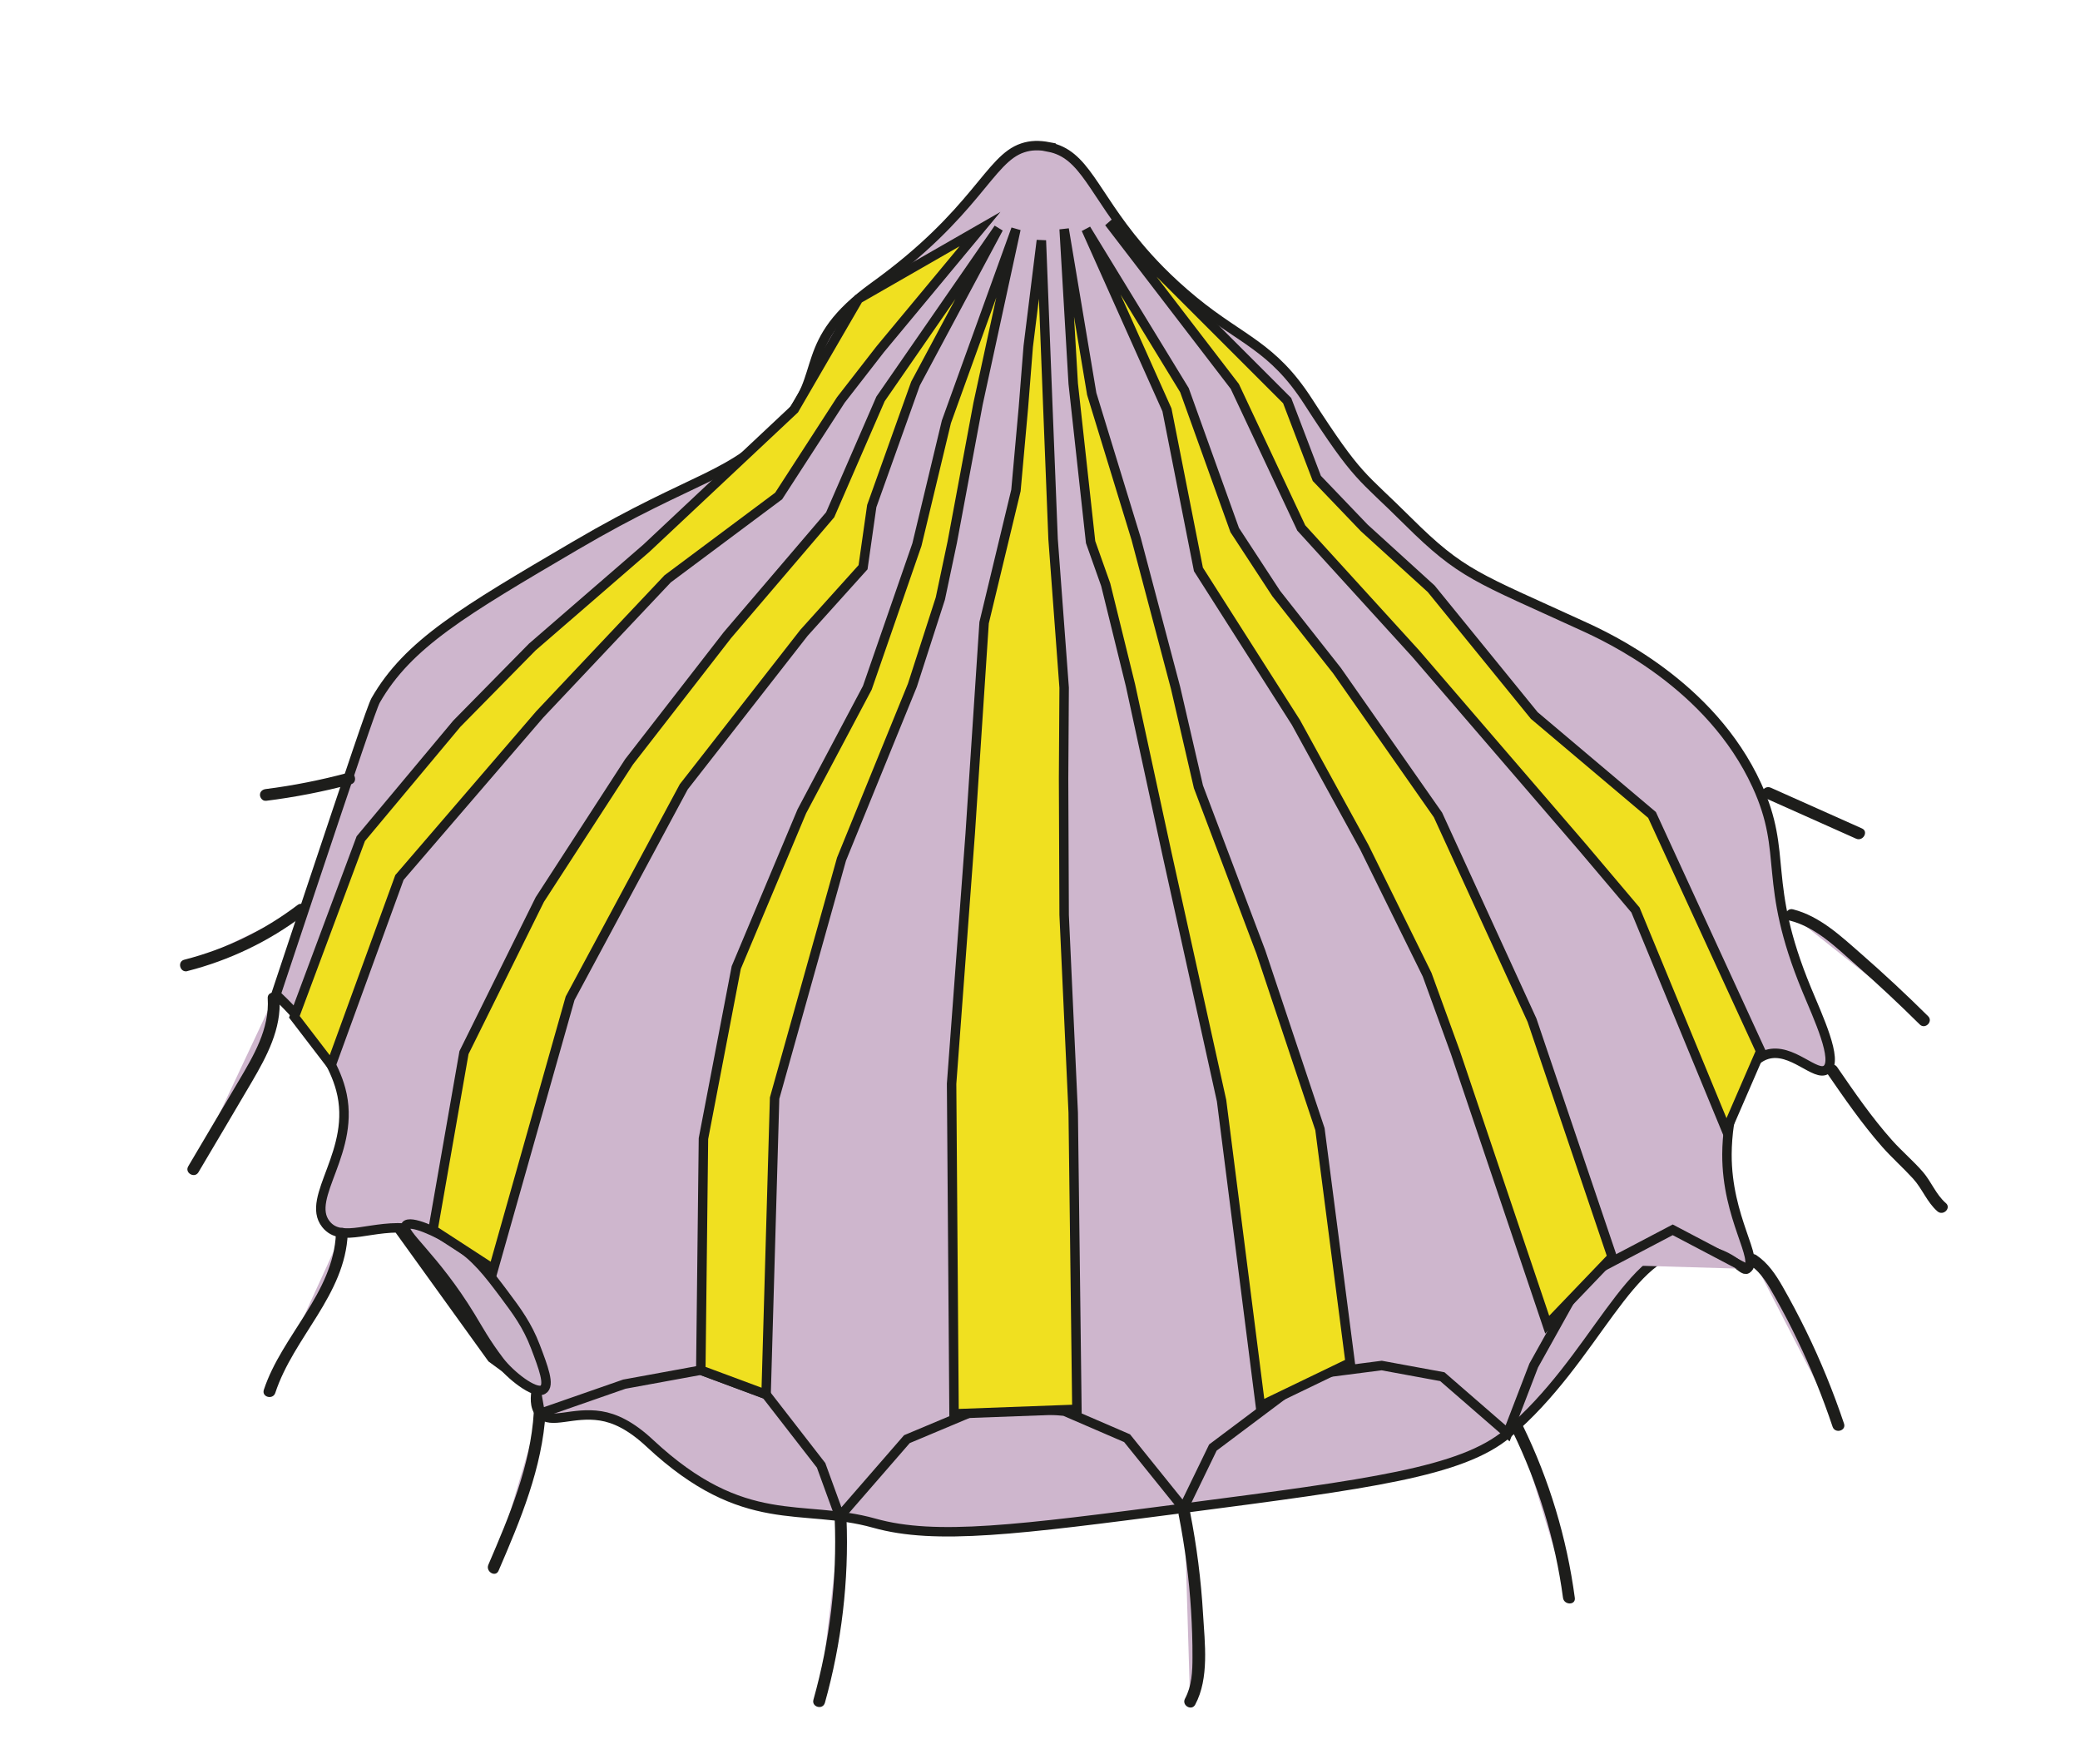 <?xml version="1.0" encoding="UTF-8"?><svg id="Layer_4" xmlns="http://www.w3.org/2000/svg" width="220.11" height="186.62" viewBox="0 0 220.11 186.62"><defs><style>.cls-1,.cls-2{fill:#ceb6cd;}.cls-3{fill:#1d1d1b;}.cls-4{fill:#f0e020;}.cls-4,.cls-5,.cls-2{stroke:#1d1d1b;stroke-miterlimit:10;}.cls-5{fill:#cbb5cb;}</style></defs><path class="cls-2" d="m110.99,15.54c-1.06-.2-1.9-.18-2.77.11-3.57,1.18-4.86,6.86-15.7,14.66-8.31,5.98-4.9,9.32-9.5,14.25-5.77,6.19-9.07,5.51-22.16,13.19-11.78,6.92-17.68,10.37-21.11,16.36-.38.67-2.54,7.13-6.86,20.05-1,2.99-3.69,11.08-3.69,11.08,0,0,5.47,4.84,6.86,10.03,1.74,6.51-3.8,11.43-1.58,14.25,1.67,2.13,4.93-.06,9.13.49.97.13,2,.4,3.06.91,5.69,2.72,10.65,11.18,10.07,16.21-.06.53-.26,1.71.43,2.43,1.14,1.21,3.44-.22,6.41.26,1.44.23,3.14.98,5.2,2.91,10.03,9.35,16.05,6.28,23.74,8.44,6.51,1.83,15.25.69,32.71-1.58,19.63-2.56,29.45-3.83,34.3-7.91,9.35-7.87,12.93-19.89,19.67-19.54,4.06.21,5.13,2.48,5.66,2.13,1.42-.94-2.14-5.33-2.11-12.14.02-3.95,1.22-9.62,4.22-10.55,2.63-.81,5.19,2.46,6.33,1.58,1.24-.96-.9-5.52-2.11-8.44-4.78-11.57-1.89-14.26-5.28-21.63-4.89-10.66-15.79-15.66-18.47-16.88-11.11-5.1-12.74-5.38-18.47-11.08-5.01-4.99-5.15-4.29-10.55-12.66-3.77-5.84-7.01-6.45-12.08-10.6-2.82-2.31-4.7-4.38-5.86-5.76-4.85-5.74-5.68-9.82-9.5-10.55Z"/><polyline class="cls-2" points="42.27 130.13 52.05 143.7 56.74 147.13 57.17 149.56 66.07 146.46 74.16 144.98 81.07 147.55 86.89 155.05 88.86 160.46 95.97 152.28 104.66 148.63 112.65 149.32 119.27 152.18 125.24 159.59 128.35 153.17 138.61 145.47 146.21 144.49 152.63 145.67 159.54 151.67 162.3 144.49 167.53 135.11 177.01 130.13 184.86 134.26"/><path class="cls-1" d="m57.12,149.41c-.31,5.75-2.62,11.19-4.89,16.48"/><path class="cls-3" d="m56.49,149.41c-.34,5.69-2.59,10.99-4.81,16.16-.31.73.76,1.37,1.08.63,2.32-5.38,4.63-10.87,4.98-16.79.05-.8-1.2-.8-1.25,0h0Z"/><path class="cls-1" d="m36.17,130.52c-.09,3.09-1.58,5.96-3.22,8.58s-3.49,5.17-4.43,8.12"/><path class="cls-3" d="m35.55,130.52c-.26,6.3-5.73,10.78-7.63,16.54-.25.77.95,1.09,1.21.33,1.95-5.93,7.4-10.34,7.67-16.87.03-.8-1.22-.8-1.25,0h0Z"/><path class="cls-1" d="m28.96,105.63c.26,3.14-1.4,6.08-3,8.78-1.83,3.1-3.67,6.21-5.5,9.31"/><path class="cls-3" d="m28.33,105.63c.21,3.24-1.5,6.09-3.09,8.78-1.77,3-3.55,6-5.32,9-.41.69.67,1.32,1.08.63,1.89-3.19,3.78-6.38,5.66-9.58,1.58-2.7,3.13-5.6,2.92-8.83-.05-.8-1.3-.8-1.25,0h0Z"/><path class="cls-1" d="m19.67,102.14c4.39-1.1,8.55-3.1,12.14-5.85"/><path class="cls-3" d="m19.83,102.75c4.44-1.13,8.64-3.14,12.29-5.91.63-.48.01-1.57-.63-1.08-3.57,2.71-7.64,4.68-11.99,5.79-.78.2-.45,1.4.33,1.21h0Z"/><path class="cls-1" d="m28.13,84.11c2.98-.37,5.93-.95,8.83-1.73"/><path class="cls-3" d="m28.13,84.74c3.04-.38,6.04-.96,9-1.75.78-.21.45-1.41-.33-1.21-2.85.76-5.74,1.34-8.67,1.71-.34.04-.62.26-.62.62,0,.31.29.67.62.62h0Z"/><path class="cls-1" d="m86.69,180.03c1.78-6.26,2.54-12.81,2.27-19.31"/><path class="cls-3" d="m87.29,180.19c1.77-6.33,2.55-12.91,2.29-19.48-.03-.8-1.28-.81-1.25,0,.26,6.47-.5,12.91-2.25,19.14-.22.78.99,1.11,1.21.33h0Z"/><path class="cls-1" d="m125.34,160.19c.99,5,1.48,10.1,1.47,15.2,0,1.6-.08,3.28-.87,4.66"/><path class="cls-3" d="m124.74,160.35c.65,3.32,1.09,6.68,1.3,10.07.1,1.65.16,3.31.15,4.97,0,1.5-.07,3-.79,4.35-.38.71.7,1.34,1.08.63,1.5-2.8,1.01-6.51.83-9.57-.21-3.62-.67-7.22-1.37-10.78-.15-.79-1.36-.45-1.21.33h0Z"/><path class="cls-1" d="m166.02,169.07c-.82-6.22-2.66-12.3-5.42-17.92"/><path class="cls-3" d="m166.65,169.07c-.85-6.34-2.7-12.48-5.51-18.24-.35-.72-1.43-.09-1.08.63,2.7,5.54,4.52,11.49,5.34,17.61.11.79,1.36.8,1.25,0h0Z"/><path class="cls-1" d="m194.54,150.8c-1.67-4.99-3.84-9.82-6.45-14.39-.67-1.16-1.4-2.35-2.53-3.06"/><path class="cls-3" d="m195.14,150.64c-1.13-3.36-2.47-6.65-4.03-9.84-.78-1.59-1.61-3.16-2.49-4.7-.73-1.27-1.53-2.46-2.76-3.29-.67-.45-1.3.63-.63,1.08,1.22.82,1.92,2.15,2.63,3.4.82,1.45,1.59,2.93,2.31,4.43,1.45,3,2.7,6.09,3.76,9.25.26.76,1.46.43,1.21-.33h0Z"/><path class="cls-1" d="m193.87,113.22c2.33,3.39,4.68,6.8,7.62,9.67.7.68,1.44,1.34,2.01,2.13.65.91,1.09,2.01,1.97,2.71"/><path class="cls-3" d="m193.33,113.54c1.84,2.67,3.69,5.35,5.83,7.79,1.04,1.18,2.22,2.22,3.28,3.38.98,1.07,1.48,2.51,2.59,3.47.61.52,1.49-.36.88-.88-1.04-.9-1.53-2.26-2.42-3.29-1.02-1.18-2.23-2.19-3.27-3.36-2.15-2.41-3.98-5.08-5.81-7.74-.45-.66-1.54-.03-1.08.63h0Z"/><path class="cls-1" d="m189.58,96.81c2.09.49,3.84,1.89,5.47,3.29,2.95,2.51,5.8,5.13,8.55,7.86"/><path class="cls-3" d="m189.41,97.41c2.78.71,4.94,2.88,7.03,4.72,2.3,2.02,4.53,4.11,6.71,6.27.57.57,1.46-.32.88-.88-2.3-2.28-4.67-4.49-7.11-6.62-2.14-1.87-4.35-3.96-7.18-4.68-.78-.2-1.11,1.01-.33,1.21h0Z"/><path class="cls-1" d="m187.07,83.89l9.65,4.31"/><path class="cls-3" d="m186.76,84.43c3.22,1.44,6.44,2.87,9.65,4.31.73.33,1.36-.75.63-1.08-3.22-1.44-6.44-2.87-9.65-4.31-.73-.33-1.36.75-.63,1.08h0Z"/><path class="cls-5" d="m42.93,129.7c-.55.78,3,3.26,6.87,9.61.87,1.43,1.57,2.75,3.05,4.7,1.13,1.49,3.71,3.53,4.6,3.04.79-.43.03-2.4-.79-4.56-.86-2.26-1.96-3.74-3.33-5.57-1.65-2.2-2.96-3.94-5.27-5.42-1.79-1.15-4.67-2.46-5.14-1.81Z"/><polygon class="cls-4" points="52.22 134.29 45.82 130.13 49.1 111.38 57.12 95.19 66.57 80.61 76.98 67.2 87.85 54.47 93.18 42.21 105.67 24.16 96.88 40.59 92.25 53.55 91.33 60.02 85.08 66.96 72.36 83.25 60.33 105.63 52.22 134.29"/><polygon class="cls-4" points="81.07 147.55 74.16 144.98 74.44 120.48 77.91 102.38 84.85 85.85 91.78 72.78 97.03 57.63 100.15 44.63 107.51 24.24 103.5 42.72 100.77 57.36 99.51 63.33 96.55 72.51 89.05 90.91 81.97 116.2 81.07 147.55"/><polygon class="cls-4" points="133.38 148.77 142.88 144.19 139.68 119.48 133.43 100.74 126.82 83.25 124.4 72.78 120.23 57.02 115.53 41.68 112.61 24.24 113.57 40.59 115.41 57.36 117.01 61.87 119.63 72.51 123.49 90.33 129.27 116.47 133.38 148.77"/><polygon class="cls-4" points="163.73 140.17 170.6 133 162.12 107.95 152.17 86.23 141.49 70.97 135.05 62.8 130.66 56.09 125.34 41.28 114.93 24.24 123.49 43.37 126.82 60.25 137.14 76.45 144.37 89.64 151.02 103.13 154.02 111.38 163.73 140.17"/><polygon class="cls-4" points="182.69 119.6 186.32 111.23 174.82 86.23 162.36 75.71 151.45 62.3 144.37 55.86 139.35 50.62 136.21 42.39 117.35 23.53 130.67 40.89 137.7 55.86 149.83 69.18 159.11 79.96 167.49 89.69 173.07 96.29 182.69 119.6"/><polygon class="cls-4" points="100.96 149.6 113.96 149.12 113.57 117.73 112.61 96.81 112.55 82.38 112.61 72.77 111.44 57.05 110.88 42.91 110.2 25.44 108.81 36.66 108.3 43.11 107.51 51.89 104.14 65.89 102.67 88.2 100.7 114.68 100.96 149.6"/><polygon class="cls-4" points="35.05 112.68 31.15 107.59 38.18 88.74 48.34 76.58 56.33 68.46 68.41 58 84.05 43.32 90.84 31.63 103.71 24.24 93.16 36.94 88.98 42.32 82.4 52.48 70.65 61.25 57.12 75.59 42.27 92.85 35.05 112.68"/></svg>